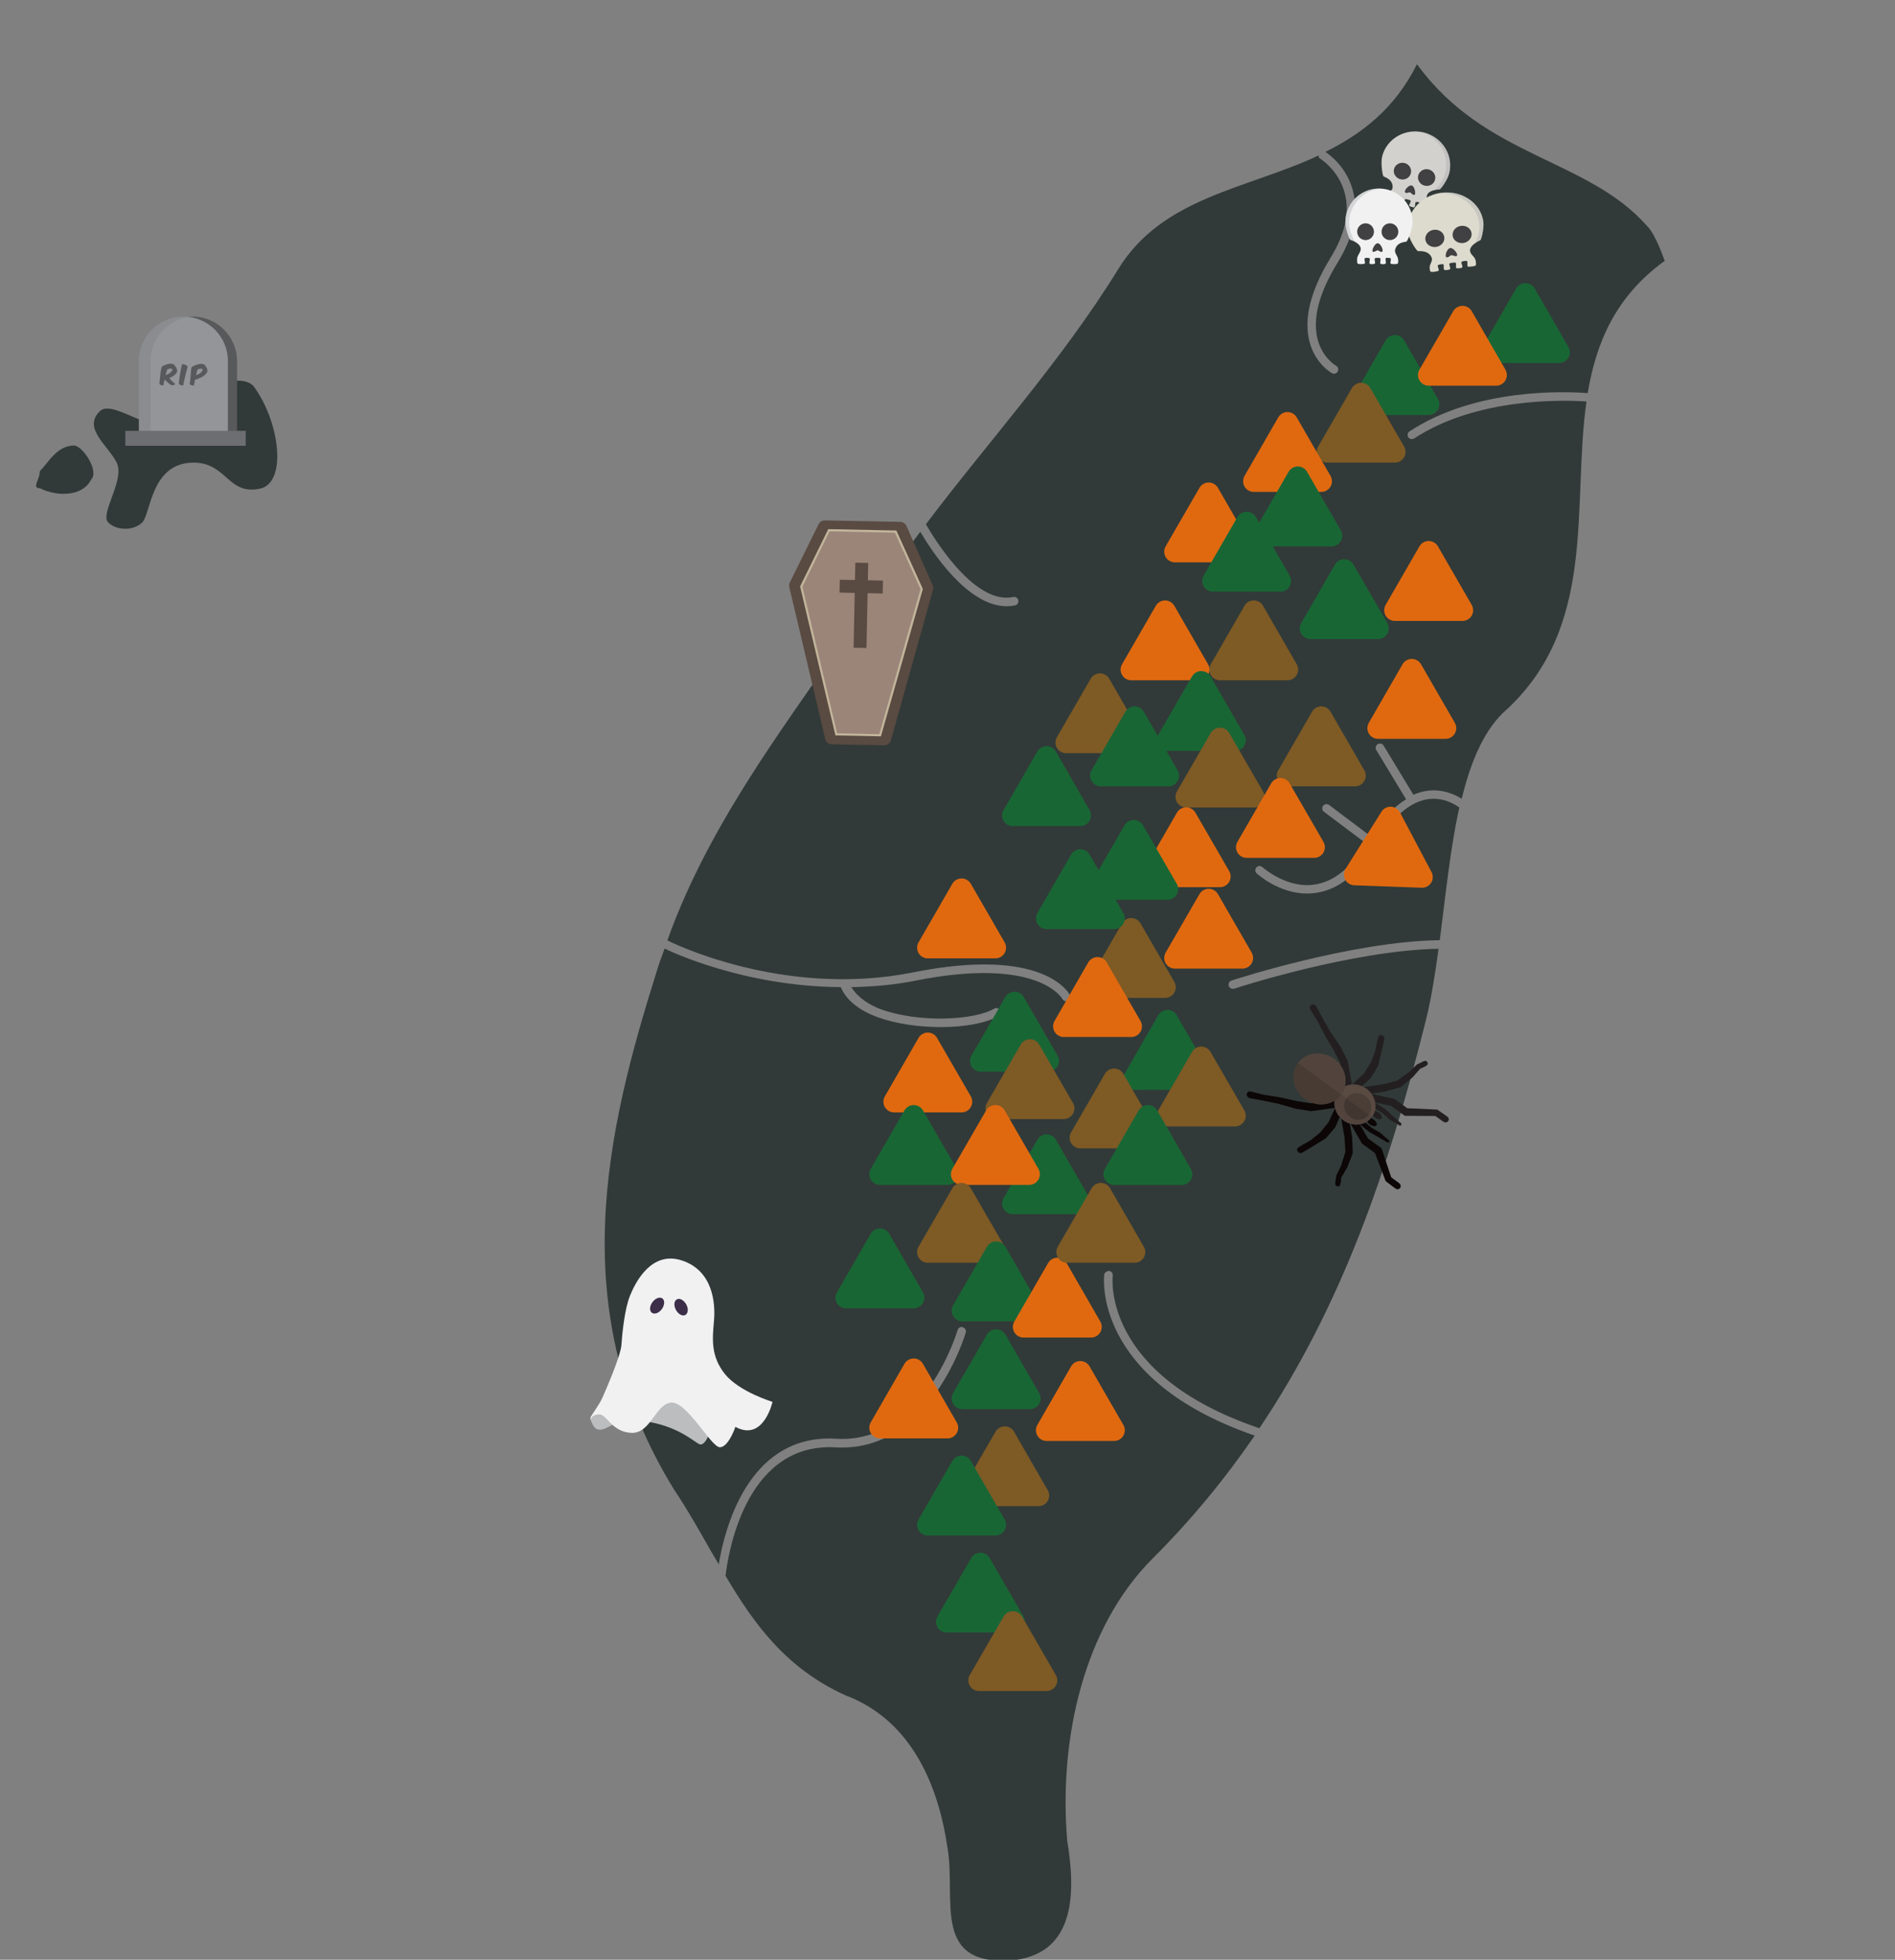 <?xml version="1.0" encoding="iso-8859-1"?>
<!-- Generator: Adobe Illustrator 23.0.3, SVG Export Plug-In . SVG Version: 6.00 Build 0)  -->
<svg version="1.1" id="Capa_1" xmlns="http://www.w3.org/2000/svg" xmlns:xlink="http://www.w3.org/1999/xlink" x="0px" y="0px"
	 viewBox="0 0 22.2 22.952" style="enable-background:new 0 0 22.2 22.952;" xml:space="preserve">
<rect x="0" y="0" width="22.2" height="22.952" fill="#808080" stroke="none"/>
<path style="fill:#313A38;" d="M19.3,2.652c-0.7-0.8-1.9-0.8-2.7-1.9c-0.263,0.527-0.65,0.816-1.073,1.027
	c0.054,0.036,0.255,0.182,0.326,0.468c0.062,0.25,0.001,0.529-0.183,0.829c-0.22,0.357-0.298,0.662-0.232,0.905
	c0.059,0.216,0.212,0.301,0.213,0.302c0.024,0.013,0.033,0.043,0.021,0.068c-0.009,0.017-0.026,0.026-0.044,0.026
	c-0.008,0-0.017-0.002-0.023-0.006c-0.008-0.004-0.193-0.107-0.263-0.364c-0.072-0.271,0.01-0.602,0.243-0.984
	c0.17-0.275,0.228-0.528,0.171-0.752c-0.069-0.282-0.299-0.419-0.301-0.421c-0.01-0.006-0.003-0.019-0.007-0.029
	C14.602,2.216,13.62,2.307,13.1,3.152c-0.662,1.075-1.52,2.016-2.253,2.988c0.105,0.181,0.524,0.86,0.945,0.86
	c0.026,0,0.053-0.003,0.079-0.008c0.026-0.007,0.053,0.012,0.059,0.039s-0.011,0.053-0.039,0.059
	c-0.033,0.007-0.066,0.01-0.099,0.01c-0.457,0-0.874-0.64-1.011-0.872c-0.13,0.174-0.264,0.347-0.383,0.524
	C9.468,8.15,8.369,9.465,7.818,11.014c0,0,0,0,0.001,0c0.013,0.007,1.34,0.68,2.875,0.375c1.536-0.309,1.828,0.242,1.841,0.266
	c0.012,0.025,0.002,0.055-0.022,0.067c-0.008,0.003-0.015,0.005-0.022,0.005c-0.019,0-0.036-0.01-0.045-0.027
	c-0.003-0.005-0.28-0.504-1.731-0.213c-0.256,0.051-0.502,0.069-0.741,0.074c0.076,0.126,0.219,0.213,0.345,0.259
	c0.448,0.162,1.093,0.13,1.328-0.007c0.022-0.014,0.054-0.006,0.068,0.019c0.014,0.024,0.005,0.054-0.019,0.068
	c-0.148,0.085-0.402,0.129-0.674,0.129c-0.255,0-0.525-0.038-0.738-0.115c-0.227-0.083-0.373-0.205-0.434-0.353
	c-1.137-0.007-2.005-0.422-2.064-0.452c-0.028,0.081-0.061,0.16-0.085,0.243c-0.6,1.9-1.1,4,0.2,6.1
	c0.16,0.239,0.298,0.486,0.436,0.728c0.027,0.047,0.056,0.093,0.083,0.14c0.07-0.419,0.338-1.473,1.297-1.473
	c0.026,0,0.053,0.001,0.08,0.003c0.023,0.001,0.046,0.002,0.068,0.002c0.977,0,1.349-1.261,1.353-1.273
	c0.007-0.027,0.036-0.046,0.062-0.034c0.027,0.008,0.042,0.035,0.034,0.062c-0.004,0.014-0.397,1.346-1.448,1.346
	c-0.024,0-0.049,0-0.075-0.002c-0.024-0.001-0.049-0.002-0.072-0.002c-1,0-1.192,1.269-1.219,1.507
	c0.334,0.564,0.707,1.082,1.402,1.398c0.8,0.3,1.1,1.1,1.2,1.8c0.1,0.6-0.2,1.4,0.8,1.3c0.7-0.1,0.7-0.8,0.6-1.4
	c-0.1-1.2,0.2-2.5,1-3.3c0.461-0.461,0.854-0.941,1.197-1.441c-1.912-0.658-1.765-1.874-1.763-1.886
	c0.005-0.027,0.032-0.04,0.057-0.043c0.027,0.004,0.047,0.029,0.043,0.057c-0.002,0.012-0.136,1.159,1.718,1.786
	c0.962-1.432,1.511-3.021,1.949-4.773c0.065-0.261,0.11-0.549,0.15-0.842c-1.014,0.017-2.38,0.462-2.394,0.467
	c-0.005,0.002-0.011,0.002-0.016,0.002c-0.021,0-0.041-0.013-0.048-0.034c-0.008-0.026,0.006-0.054,0.032-0.063
	c0.014-0.005,1.409-0.46,2.44-0.473c0.069-0.527,0.122-1.074,0.229-1.554c-0.07-0.049-0.173-0.102-0.301-0.102
	c-0.015,0-0.029,0.001-0.045,0.002c-0.221,0.022-0.434,0.203-0.631,0.537c-0.001,0.002-0.002,0.002-0.003,0.004c0,0,0,0.001,0,0.001
	c0,0.001-0.001,0-0.002,0.001c-0.196,0.33-0.431,0.518-0.696,0.557c-0.035,0.005-0.07,0.008-0.104,0.008
	c-0.332,0-0.58-0.226-0.592-0.236c-0.02-0.019-0.021-0.05-0.003-0.07c0.019-0.021,0.049-0.022,0.071-0.003
	c0.002,0.002,0.285,0.256,0.614,0.203c0.225-0.033,0.425-0.2,0.601-0.48l-0.495-0.372c-0.021-0.017-0.026-0.048-0.01-0.07
	c0.017-0.022,0.05-0.025,0.07-0.01l0.494,0.372c0.128-0.206,0.265-0.35,0.408-0.438l-0.349-0.577
	c-0.014-0.023-0.007-0.054,0.018-0.069c0.023-0.014,0.054-0.007,0.068,0.017l0.349,0.576c0.06-0.026,0.121-0.043,0.183-0.049
	c0.16-0.015,0.291,0.039,0.383,0.096c0.1-0.408,0.241-0.764,0.478-1.001c1.125-0.992,0.808-2.421,0.984-3.652
	c-0.265-0.018-1.283-0.05-2.019,0.433c-0.009,0.005-0.018,0.008-0.027,0.008c-0.017,0-0.032-0.008-0.042-0.022
	c-0.015-0.023-0.009-0.054,0.015-0.069c0.778-0.511,1.822-0.468,2.087-0.448c0.099-0.591,0.325-1.132,0.902-1.549
	C19.5,3.052,19.4,2.752,19.3,2.652z"/>
<g>
	<path style="fill:#313A38;" d="M2.467,4.718c0.1-0.3,0.4-0.3,0.5-0.2c0.3,0.4,0.4,1.1,0.1,1.2c-0.4,0.1-0.4-0.3-0.8-0.3
		c-0.5,0-0.5,0.6-0.6,0.7s-0.3,0.1-0.4,0s0.2-0.5,0.1-0.7s-0.4-0.4-0.2-0.6C1.367,4.618,2.067,5.418,2.467,4.718z"/>
	<path style="fill:#313A38;" d="M1.067,5.618c-0.1,0.2-0.4,0.2-0.6,0.1c-0.1,0,0-0.1,0-0.2c0.1-0.1,0.2-0.3,0.4-0.3
		C0.967,5.218,1.167,5.518,1.067,5.618z"/>
</g>
<polygon style="fill:#196635;stroke:#196635;stroke-width:0.25;stroke-linecap:round;stroke-linejoin:round;stroke-miterlimit:10;" points="
	10.309,14.512 9.913,15.198 10.704,15.198 "/>
<polygon style="fill:#E06910;stroke:#E06910;stroke-width:0.25;stroke-linecap:round;stroke-linejoin:round;stroke-miterlimit:10;" points="
	14.16,5.776 13.764,6.461 14.555,6.461 "/>
<polygon style="fill:#7E5A25;stroke:#7E5A25;stroke-width:0.25;stroke-linecap:round;stroke-linejoin:round;stroke-miterlimit:10;" points="
	14.688,7.157 14.292,7.842 15.083,7.842 "/>
<polygon style="fill:#7E5A25;stroke:#7E5A25;stroke-width:0.25;stroke-linecap:round;stroke-linejoin:round;stroke-miterlimit:10;" points="
	12.886,8.011 12.49,8.696 13.282,8.696 "/>
<polygon style="fill:#196635;stroke:#196635;stroke-width:0.25;stroke-linecap:round;stroke-linejoin:round;stroke-miterlimit:10;" points="
	14.605,6.118 14.209,6.804 15,6.804 "/>
<polygon style="fill:#E06910;stroke:#E06910;stroke-width:0.25;stroke-linecap:round;stroke-linejoin:round;stroke-miterlimit:10;" points="
	13.649,7.157 13.253,7.842 14.044,7.842 "/>
<polygon style="fill:#E06910;stroke:#E06910;stroke-width:0.25;stroke-linecap:round;stroke-linejoin:round;stroke-miterlimit:10;" points="
	16.539,7.842 16.144,8.528 16.935,8.528 "/>
<polygon style="fill:#E06910;stroke:#E06910;stroke-width:0.25;stroke-linecap:round;stroke-linejoin:round;stroke-miterlimit:10;" points="
	16.737,6.461 16.341,7.147 17.133,7.147 "/>
<polygon style="fill:#E06910;stroke:#E06910;stroke-width:0.25;stroke-linecap:round;stroke-linejoin:round;stroke-miterlimit:10;" points="
	14.16,10.534 13.764,11.219 14.555,11.219 "/>
<polygon style="fill:#E06910;stroke:#E06910;stroke-width:0.25;stroke-linecap:round;stroke-linejoin:round;stroke-miterlimit:10;" points="
	16.29,9.573 15.869,10.243 16.66,10.272 "/>
<polygon style="fill:#196635;stroke:#196635;stroke-width:0.25;stroke-linecap:round;stroke-linejoin:round;stroke-miterlimit:10;" points="
	13.292,8.398 12.896,9.084 13.687,9.084 "/>
<polygon style="fill:#196635;stroke:#196635;stroke-width:0.25;stroke-linecap:round;stroke-linejoin:round;stroke-miterlimit:10;" points="
	14.073,7.984 13.677,8.669 14.469,8.669 "/>
<polygon style="fill:#196635;stroke:#196635;stroke-width:0.25;stroke-linecap:round;stroke-linejoin:round;stroke-miterlimit:10;" points="
	15.748,6.674 15.352,7.36 16.144,7.36 "/>
<polygon style="fill:#196635;stroke:#196635;stroke-width:0.25;stroke-linecap:round;stroke-linejoin:round;stroke-miterlimit:10;" points="
	12.261,8.864 11.865,9.55 12.656,9.55 "/>
<polygon style="fill:#7E5A25;stroke:#7E5A25;stroke-width:0.25;stroke-linecap:round;stroke-linejoin:round;stroke-miterlimit:10;" points="
	14.292,8.647 13.896,9.332 14.688,9.332 "/>
<polygon style="fill:#E06910;stroke:#E06910;stroke-width:0.25;stroke-linecap:round;stroke-linejoin:round;stroke-miterlimit:10;" points="
	13.896,9.58 13.501,10.265 14.292,10.265 "/>
<polygon style="fill:#196635;stroke:#196635;stroke-width:0.25;stroke-linecap:round;stroke-linejoin:round;stroke-miterlimit:10;" points="
	13.282,9.728 12.886,10.413 13.677,10.413 "/>
<polygon style="fill:#196635;stroke:#196635;stroke-width:0.25;stroke-linecap:round;stroke-linejoin:round;stroke-miterlimit:10;" points="
	13.677,11.953 13.282,12.639 14.073,12.639 "/>
<polygon style="fill:#7E5A25;stroke:#7E5A25;stroke-width:0.25;stroke-linecap:round;stroke-linejoin:round;stroke-miterlimit:10;" points="
	11.771,16.83 11.375,17.515 12.166,17.515 "/>
<polygon style="fill:#7E5A25;stroke:#7E5A25;stroke-width:0.25;stroke-linecap:round;stroke-linejoin:round;stroke-miterlimit:10;" points="
	13.052,12.639 12.656,13.324 13.448,13.324 "/>
<polygon style="fill:#7E5A25;stroke:#7E5A25;stroke-width:0.25;stroke-linecap:round;stroke-linejoin:round;stroke-miterlimit:10;" points="
	13.253,10.877 12.857,11.562 13.649,11.562 "/>
<polygon style="fill:#196635;stroke:#196635;stroke-width:0.25;stroke-linecap:round;stroke-linejoin:round;stroke-miterlimit:10;" points="
	12.261,13.41 11.865,14.095 12.656,14.095 "/>
<polygon style="fill:#196635;stroke:#196635;stroke-width:0.25;stroke-linecap:round;stroke-linejoin:round;stroke-miterlimit:10;" points="
	11.67,15.693 11.274,16.378 12.066,16.378 "/>
<polygon style="fill:#196635;stroke:#196635;stroke-width:0.25;stroke-linecap:round;stroke-linejoin:round;stroke-miterlimit:10;" points="
	11.265,17.172 10.869,17.858 11.661,17.858 "/>
<polygon style="fill:#196635;stroke:#196635;stroke-width:0.25;stroke-linecap:round;stroke-linejoin:round;stroke-miterlimit:10;" points="
	11.486,18.31 11.09,18.995 11.882,18.995 "/>
<polygon style="fill:#E06910;stroke:#E06910;stroke-width:0.25;stroke-linecap:round;stroke-linejoin:round;stroke-miterlimit:10;" points="
	10.704,16.035 10.309,16.721 11.1,16.721 "/>
<polygon style="fill:#196635;stroke:#196635;stroke-width:0.25;stroke-linecap:round;stroke-linejoin:round;stroke-miterlimit:10;" points="
	16.341,4.049 15.946,4.735 16.737,4.735 "/>
<polygon style="fill:#196635;stroke:#196635;stroke-width:0.25;stroke-linecap:round;stroke-linejoin:round;stroke-miterlimit:10;" points="
	17.87,3.441 17.475,4.126 18.266,4.126 "/>
<polygon style="fill:#196635;stroke:#196635;stroke-width:0.25;stroke-linecap:round;stroke-linejoin:round;stroke-miterlimit:10;" points="
	12.656,10.071 12.261,10.756 13.052,10.756 "/>
<polygon style="fill:#E06910;stroke:#E06910;stroke-width:0.25;stroke-linecap:round;stroke-linejoin:round;stroke-miterlimit:10;" points="
	11.265,10.413 10.869,11.099 11.661,11.099 "/>
<polygon style="fill:#196635;stroke:#196635;stroke-width:0.25;stroke-linecap:round;stroke-linejoin:round;stroke-miterlimit:10;" points="
	11.885,11.74 11.489,12.426 12.281,12.426 "/>
<polygon style="fill:#E06910;stroke:#E06910;stroke-width:0.25;stroke-linecap:round;stroke-linejoin:round;stroke-miterlimit:10;" points="
	10.869,12.218 10.474,12.903 11.265,12.903 "/>
<polygon style="fill:#196635;stroke:#196635;stroke-width:0.25;stroke-linecap:round;stroke-linejoin:round;stroke-miterlimit:10;" points="
	10.704,13.067 10.309,13.752 11.1,13.752 "/>
<polygon style="fill:#7E5A25;stroke:#7E5A25;stroke-width:0.25;stroke-linecap:round;stroke-linejoin:round;stroke-miterlimit:10;" points="
	12.066,12.296 11.67,12.981 12.462,12.981 "/>
<polygon style="fill:#E06910;stroke:#E06910;stroke-width:0.25;stroke-linecap:round;stroke-linejoin:round;stroke-miterlimit:10;" points="
	11.661,13.067 11.265,13.752 12.057,13.752 "/>
<polygon style="fill:#E06910;stroke:#E06910;stroke-width:0.25;stroke-linecap:round;stroke-linejoin:round;stroke-miterlimit:10;" points="
	12.656,16.065 12.261,16.751 13.052,16.751 "/>
<polygon style="fill:#7E5A25;stroke:#7E5A25;stroke-width:0.25;stroke-linecap:round;stroke-linejoin:round;stroke-miterlimit:10;" points="
	11.265,13.979 10.869,14.664 11.661,14.664 "/>
<polygon style="fill:#196635;stroke:#196635;stroke-width:0.25;stroke-linecap:round;stroke-linejoin:round;stroke-miterlimit:10;" points="
	11.67,14.664 11.274,15.35 12.066,15.35 "/>
<polygon style="fill:#E06910;stroke:#E06910;stroke-width:0.25;stroke-linecap:round;stroke-linejoin:round;stroke-miterlimit:10;" points="
	12.857,11.334 12.462,12.02 13.253,12.02 "/>
<polygon style="fill:#E06910;stroke:#E06910;stroke-width:0.25;stroke-linecap:round;stroke-linejoin:round;stroke-miterlimit:10;" points="
	17.133,3.707 16.737,4.392 17.528,4.392 "/>
<polygon style="fill:#7E5A25;stroke:#7E5A25;stroke-width:0.25;stroke-linecap:round;stroke-linejoin:round;stroke-miterlimit:10;" points="
	15.479,8.398 15.083,9.084 15.875,9.084 "/>
<polygon style="fill:#7E5A25;stroke:#7E5A25;stroke-width:0.25;stroke-linecap:round;stroke-linejoin:round;stroke-miterlimit:10;" points="
	14.073,12.382 13.677,13.067 14.469,13.067 "/>
<polygon style="fill:#E06910;stroke:#E06910;stroke-width:0.25;stroke-linecap:round;stroke-linejoin:round;stroke-miterlimit:10;" points="
	15,9.237 14.605,9.922 15.396,9.922 "/>
<polygon style="fill:#7E5A25;stroke:#7E5A25;stroke-width:0.25;stroke-linecap:round;stroke-linejoin:round;stroke-miterlimit:10;" points="
	15.946,4.608 15.55,5.293 16.341,5.293 "/>
<polygon style="fill:#E06910;stroke:#E06910;stroke-width:0.25;stroke-linecap:round;stroke-linejoin:round;stroke-miterlimit:10;" points="
	12.387,14.855 11.991,15.54 12.782,15.54 "/>
<polygon style="fill:#196635;stroke:#196635;stroke-width:0.25;stroke-linecap:round;stroke-linejoin:round;stroke-miterlimit:10;" points="
	13.448,13.067 13.052,13.752 13.843,13.752 "/>
<polygon style="fill:#7E5A25;stroke:#7E5A25;stroke-width:0.25;stroke-linecap:round;stroke-linejoin:round;stroke-miterlimit:10;" points="
	12.896,13.979 12.5,14.664 13.292,14.664 "/>
<polygon style="fill:#7E5A25;stroke:#7E5A25;stroke-width:0.25;stroke-linecap:round;stroke-linejoin:round;stroke-miterlimit:10;" points="
	11.865,18.995 11.469,19.68 12.261,19.68 "/>
<g>
	<path style="fill:#D3D1CD;" d="M16.314,2.202c0.01-0.104-0.097-0.128-0.107-0.137c-0.01-0.01-0.035-0.156-0.014-0.237
		c0.055-0.209,0.276-0.332,0.492-0.275c0.216,0.057,0.347,0.273,0.291,0.482c-0.019,0.073-0.098,0.182-0.111,0.183
		c-0.013,0.001-0.13,0.006-0.148,0.071c-0.009,0.033,0.01,0.065,0.014,0.093c0.004,0.029-0.012,0.074-0.021,0.081
		c-0.009,0.007-0.075-0.012-0.082-0.022c-0.007-0.01,0.023-0.049,0.016-0.06c-0.007-0.011-0.047-0.019-0.057-0.015
		c-0.01,0.004-0.006,0.051-0.016,0.06c-0.01,0.009-0.055-0.008-0.062-0.016c-0.007-0.009,0.025-0.05,0.016-0.06
		c-0.009-0.01-0.055-0.021-0.064-0.017c-0.008,0.004-0.007,0.052-0.016,0.06c-0.009,0.008-0.055-0.005-0.062-0.016
		c-0.006-0.012,0.019-0.049,0.016-0.06c-0.004-0.011-0.047-0.018-0.058-0.015c-0.011,0.003-0.006,0.053-0.016,0.06
		c-0.01,0.007-0.075-0.011-0.082-0.022c-0.007-0.011,0.004-0.045,0.018-0.067C16.276,2.251,16.306,2.232,16.314,2.202z"/>
	<g style="opacity:0.4;">
		<path style="fill:#A7A9AC;" d="M16.657,1.547c0.009,0.002,0.019,0.004,0.028,0.006c0.216,0.057,0.347,0.273,0.291,0.482
			c-0.019,0.073-0.096,0.181-0.111,0.183c-0.02,0.003-0.039,0-0.058,0.008c0.048-0.048,0.103-0.121,0.121-0.19
			C16.985,1.83,16.864,1.617,16.657,1.547z"/>
	</g>
	<path style="fill:#414042;" d="M16.615,2.054c-0.014,0.052,0.019,0.106,0.073,0.12c0.054,0.014,0.109-0.016,0.123-0.069
		c0.014-0.052-0.019-0.106-0.073-0.12C16.684,1.971,16.629,2.002,16.615,2.054z"/>
	<path style="fill:#414042;" d="M16.332,1.979c-0.014,0.052,0.019,0.106,0.073,0.12c0.054,0.014,0.109-0.016,0.123-0.069
		c0.014-0.052-0.019-0.106-0.073-0.12C16.401,1.896,16.346,1.927,16.332,1.979z"/>
	<path style="opacity:0.3;fill:#414042;" d="M16.783,2.121c0.014-0.052-0.019-0.106-0.073-0.12
		c-0.021-0.006-0.043-0.004-0.062,0.003c0.024-0.019,0.057-0.027,0.089-0.018c0.054,0.014,0.086,0.068,0.073,0.12
		c-0.008,0.031-0.032,0.055-0.061,0.066C16.766,2.159,16.778,2.142,16.783,2.121z"/>
	<path style="opacity:0.3;fill:#414042;" d="M16.455,1.911c0.035,0.009,0.061,0.036,0.071,0.067c-0.013-0.02-0.034-0.036-0.06-0.043
		c-0.054-0.014-0.109,0.016-0.123,0.069c-0.005,0.018-0.004,0.036,0.001,0.053c-0.014-0.022-0.02-0.05-0.013-0.077
		C16.346,1.927,16.401,1.896,16.455,1.911z"/>
	<path style="fill:#414042;" d="M16.539,2.173c0.035,0.009,0.052,0.106,0.03,0.11c-0.022,0.004-0.038-0.028-0.052-0.03
		c-0.015-0.003-0.026,0.012-0.049,0.005C16.433,2.248,16.498,2.162,16.539,2.173z"/>
</g>
<g>
	<g>
		<g>
			<path style="fill:#58595B;" d="M2.256,3.708c-0.288,0-0.522,0.234-0.522,0.522v0.862h1.043V4.831V4.23
				C2.777,3.942,2.544,3.708,2.256,3.708z"/>
			<path style="fill:#939598;" d="M2.149,3.708c-0.288,0-0.522,0.234-0.522,0.522v0.862h1.043V4.831V4.23
				C2.671,3.942,2.437,3.708,2.149,3.708z"/>
			<path style="opacity:0.22;fill:#6D6E71;" d="M2.217,3.713C2.194,3.71,2.172,3.708,2.149,3.708c-0.288,0-0.522,0.234-0.522,0.522
				v0.862h0.136V4.23C1.763,3.965,1.961,3.746,2.217,3.713z"/>
		</g>
		<rect x="1.468" y="5.046" style="fill:#6D6E71;" width="1.411" height="0.175"/>
	</g>
	<g>
		<path style="fill:#58595B;" d="M1.921,4.476C1.919,4.487,1.917,4.497,1.915,4.508C1.914,4.511,1.913,4.513,1.911,4.514
			c-0.002,0.001-0.005,0.001-0.009,0C1.897,4.512,1.892,4.511,1.888,4.51C1.884,4.51,1.88,4.508,1.877,4.506
			C1.873,4.504,1.871,4.502,1.869,4.499C1.868,4.496,1.868,4.492,1.868,4.487c0-0.004,0.001-0.01,0.002-0.017
			C1.87,4.462,1.871,4.453,1.872,4.444c0.001-0.01,0.002-0.02,0.003-0.031C1.876,4.401,1.878,4.39,1.879,4.379
			c0.001-0.011,0.003-0.022,0.005-0.032c0.002-0.01,0.004-0.02,0.005-0.028c0.002-0.008,0.004-0.015,0.006-0.021
			C1.898,4.293,1.9,4.29,1.903,4.288C1.915,4.283,1.927,4.278,1.94,4.272c0.013-0.005,0.026-0.009,0.038-0.011
			c0.013-0.002,0.024-0.002,0.036-0.001c0.011,0.002,0.021,0.007,0.029,0.015C2.05,4.283,2.056,4.291,2.061,4.299
			c0.005,0.008,0.01,0.018,0.013,0.03c0.003,0.013,0.002,0.023-0.003,0.032C2.064,4.374,2.053,4.387,2.038,4.398
			C2.022,4.409,2.004,4.419,1.983,4.429c0.004,0.005,0.009,0.01,0.014,0.016C2.002,4.45,2.008,4.455,2.013,4.461
			C2.019,4.466,2.024,4.472,2.03,4.477C2.035,4.482,2.04,4.487,2.045,4.49C2.049,4.494,2.051,4.496,2.05,4.498
			c0,0.002-0.002,0.004-0.005,0.006C2.042,4.507,2.039,4.508,2.037,4.509c-0.002,0-0.005,0.001-0.009,0.002
			C2.024,4.512,2.019,4.512,2.014,4.511c-0.005,0-0.011-0.003-0.018-0.007C1.992,4.502,1.987,4.498,1.981,4.493
			C1.976,4.489,1.97,4.484,1.964,4.478C1.957,4.472,1.951,4.467,1.945,4.461C1.939,4.455,1.934,4.449,1.929,4.443
			C1.926,4.454,1.924,4.465,1.921,4.476z M1.95,4.357C1.948,4.369,1.944,4.38,1.941,4.393c0.013-0.004,0.025-0.01,0.035-0.016
			c0.01-0.006,0.019-0.013,0.026-0.019c0.007-0.007,0.012-0.013,0.015-0.019C2.019,4.333,2.02,4.328,2.019,4.325
			C2.017,4.319,2.01,4.317,1.999,4.317c-0.006,0-0.012,0.001-0.018,0.002C1.974,4.32,1.967,4.323,1.959,4.326
			C1.956,4.336,1.953,4.346,1.95,4.357z"/>
		<path style="fill:#58595B;" d="M2.197,4.292c0.001,0.003,0.001,0.007,0,0.012C2.194,4.312,2.191,4.322,2.188,4.333
			C2.185,4.344,2.182,4.356,2.179,4.368C2.176,4.38,2.172,4.393,2.169,4.406C2.166,4.419,2.163,4.431,2.161,4.444
			C2.158,4.456,2.155,4.468,2.153,4.478C2.15,4.489,2.148,4.499,2.147,4.508C2.146,4.511,2.144,4.513,2.143,4.514
			c-0.002,0.001-0.005,0.001-0.01,0C2.128,4.513,2.123,4.511,2.119,4.51C2.114,4.509,2.11,4.507,2.106,4.505
			C2.101,4.503,2.099,4.5,2.097,4.497C2.096,4.495,2.095,4.491,2.096,4.486c0-0.007,0.001-0.015,0.002-0.026
			C2.1,4.449,2.101,4.438,2.103,4.425c0.002-0.013,0.004-0.026,0.006-0.04c0.002-0.014,0.005-0.028,0.007-0.041
			c0.002-0.013,0.005-0.026,0.007-0.038C2.126,4.294,2.128,4.284,2.13,4.275c0.002-0.006,0.004-0.009,0.007-0.01
			C2.14,4.264,2.145,4.264,2.151,4.266C2.156,4.267,2.163,4.269,2.17,4.272c0.007,0.003,0.013,0.006,0.018,0.01
			C2.193,4.286,2.196,4.289,2.197,4.292z"/>
		<path style="fill:#58595B;" d="M2.278,4.48C2.276,4.49,2.274,4.5,2.273,4.509C2.272,4.512,2.271,4.514,2.269,4.515
			c-0.002,0.001-0.005,0.001-0.01,0c-0.005-0.001-0.01-0.003-0.014-0.004C2.24,4.51,2.235,4.509,2.232,4.507
			C2.228,4.505,2.226,4.502,2.224,4.499C2.222,4.496,2.222,4.492,2.223,4.487c0.002-0.005,0.003-0.012,0.005-0.023
			C2.229,4.453,2.23,4.44,2.231,4.427c0.001-0.014,0.002-0.028,0.003-0.043c0.001-0.015,0.002-0.029,0.003-0.041
			C2.239,4.33,2.241,4.319,2.242,4.311c0.001-0.008,0.003-0.013,0.005-0.014c0.007-0.004,0.015-0.008,0.024-0.012
			C2.28,4.281,2.289,4.277,2.298,4.273C2.308,4.27,2.317,4.267,2.327,4.265c0.009-0.002,0.019-0.003,0.027-0.004
			c0.009,0,0.017,0.001,0.025,0.003c0.008,0.002,0.014,0.006,0.02,0.011C2.404,4.283,2.41,4.291,2.416,4.299
			c0.005,0.008,0.01,0.018,0.013,0.03C2.43,4.336,2.43,4.341,2.43,4.346c-0.001,0.005-0.002,0.01-0.004,0.015
			C2.423,4.366,2.42,4.37,2.417,4.374C2.414,4.378,2.41,4.382,2.406,4.386C2.399,4.393,2.392,4.399,2.383,4.405
			c-0.009,0.006-0.019,0.012-0.03,0.017c-0.011,0.005-0.022,0.01-0.034,0.014C2.308,4.441,2.296,4.445,2.285,4.448
			C2.282,4.459,2.28,4.469,2.278,4.48z M2.332,4.379c0.01-0.006,0.018-0.013,0.025-0.019C2.364,4.353,2.368,4.346,2.371,4.34
			c0.003-0.006,0.003-0.011,0.002-0.015C2.372,4.323,2.37,4.321,2.367,4.32C2.363,4.318,2.359,4.318,2.353,4.318
			c-0.005,0-0.012,0.001-0.018,0.003C2.328,4.322,2.321,4.324,2.314,4.327C2.311,4.338,2.308,4.348,2.305,4.36
			C2.303,4.371,2.3,4.382,2.297,4.394C2.31,4.39,2.322,4.385,2.332,4.379z"/>
	</g>
</g>
<g>
	<path style="fill:#DDDBCE;" d="M16.775,3.026c-0.033-0.102-0.152-0.081-0.166-0.086c-0.014-0.005-0.101-0.132-0.114-0.218
		c-0.032-0.22,0.14-0.428,0.383-0.463c0.244-0.035,0.467,0.115,0.499,0.335c0.011,0.077-0.023,0.212-0.035,0.219
		c-0.013,0.006-0.13,0.06-0.12,0.128c0.005,0.035,0.038,0.057,0.054,0.082c0.016,0.026,0.019,0.074,0.012,0.085
		c-0.007,0.011-0.081,0.02-0.093,0.013c-0.012-0.006,0.003-0.056-0.009-0.063c-0.012-0.007-0.055,0.001-0.064,0.009
		c-0.009,0.008,0.016,0.051,0.009,0.063c-0.007,0.013-0.059,0.015-0.07,0.01c-0.011-0.005,0.004-0.057-0.009-0.063
		c-0.013-0.006-0.065,0.003-0.072,0.01c-0.007,0.008,0.014,0.052,0.009,0.063c-0.005,0.011-0.058,0.018-0.07,0.01
		c-0.011-0.008-0.001-0.055-0.009-0.063c-0.008-0.009-0.055,0.002-0.065,0.009c-0.01,0.007,0.017,0.053,0.009,0.063
		c-0.008,0.011-0.081,0.021-0.093,0.013c-0.012-0.007-0.015-0.044-0.01-0.071C16.757,3.088,16.78,3.058,16.775,3.026z"/>
	<g style="opacity:0.4;">
		<path style="fill:#A7A9AC;" d="M16.847,2.265c0.01-0.002,0.021-0.004,0.031-0.006c0.244-0.035,0.467,0.115,0.499,0.335
			c0.011,0.077-0.021,0.211-0.035,0.219c-0.019,0.011-0.039,0.016-0.055,0.031c0.028-0.065,0.054-0.157,0.043-0.23
			C17.298,2.396,17.086,2.245,16.847,2.265z"/>
	</g>
	<path style="fill:#414042;" d="M17.018,2.762c0.008,0.055,0.064,0.092,0.125,0.084c0.061-0.009,0.104-0.061,0.096-0.116
		c-0.008-0.055-0.064-0.092-0.124-0.084C17.053,2.655,17.01,2.707,17.018,2.762z"/>
	<path style="fill:#414042;" d="M16.699,2.808c0.008,0.055,0.064,0.092,0.125,0.084c0.061-0.009,0.104-0.061,0.096-0.116
		c-0.008-0.055-0.064-0.092-0.125-0.084C16.734,2.701,16.691,2.753,16.699,2.808z"/>
	<path style="opacity:0.3;fill:#414042;" d="M17.217,2.755c-0.008-0.055-0.064-0.092-0.124-0.084
		c-0.024,0.004-0.045,0.014-0.062,0.028c0.016-0.028,0.046-0.049,0.083-0.054c0.061-0.009,0.116,0.029,0.124,0.084
		c0.005,0.033-0.009,0.065-0.034,0.087C17.216,2.798,17.221,2.777,17.217,2.755z"/>
	<path style="opacity:0.3;fill:#414042;" d="M16.795,2.692c0.04-0.006,0.077,0.008,0.101,0.034c-0.022-0.014-0.05-0.02-0.079-0.016
		c-0.061,0.009-0.104,0.061-0.096,0.116c0.003,0.019,0.011,0.036,0.024,0.05c-0.024-0.015-0.041-0.039-0.045-0.068
		C16.691,2.753,16.734,2.701,16.795,2.692z"/>
	<path style="fill:#414042;" d="M16.99,2.905c0.039-0.006,0.098,0.079,0.077,0.091c-0.021,0.013-0.05-0.011-0.066-0.007
		c-0.016,0.004-0.021,0.021-0.048,0.025C16.916,3.02,16.945,2.912,16.99,2.905z"/>
</g>
<g>
	<path style="fill:#F1F1F2;" d="M16.342,2.935c0.016-0.104,0.123-0.099,0.135-0.106c0.012-0.007,0.072-0.142,0.072-0.227
		c0-0.218-0.176-0.394-0.394-0.394c-0.218,0-0.394,0.176-0.394,0.394c0,0.076,0.047,0.202,0.059,0.207
		c0.012,0.004,0.121,0.039,0.121,0.107c0,0.034-0.026,0.06-0.036,0.087c-0.011,0.027-0.007,0.075,0,0.084
		c0.007,0.009,0.073,0.008,0.083,0c0.009-0.008-0.009-0.054,0-0.062c0.009-0.009,0.049-0.006,0.057,0
		c0.009,0.006-0.008,0.051,0,0.062c0.008,0.011,0.054,0.007,0.062,0c0.009-0.007-0.011-0.055,0-0.062
		c0.011-0.008,0.057-0.006,0.064,0c0.007,0.006-0.006,0.052,0,0.062c0.006,0.01,0.053,0.01,0.062,0c0.009-0.01-0.006-0.053,0-0.062
		c0.006-0.01,0.048-0.005,0.058,0c0.01,0.005-0.008,0.053,0,0.062c0.008,0.009,0.074,0.009,0.083,0c0.009-0.009,0.008-0.045,0-0.07
		C16.366,2.993,16.342,2.967,16.342,2.935z"/>
	<g style="opacity:0.4;">
		<path style="fill:#A7A9AC;" d="M16.183,2.209c-0.009-0.001-0.019-0.001-0.028-0.001c-0.218,0-0.394,0.176-0.394,0.394
			c0,0.076,0.045,0.201,0.059,0.207c0.018,0.008,0.037,0.01,0.052,0.022c-0.033-0.059-0.067-0.144-0.067-0.217
			C15.805,2.4,15.971,2.224,16.183,2.209z"/>
	</g>
	<path style="fill:#414042;" d="M16.096,2.714c0,0.054-0.044,0.098-0.098,0.098c-0.054,0-0.098-0.044-0.098-0.098
		c0-0.054,0.044-0.098,0.098-0.098C16.052,2.616,16.096,2.66,16.096,2.714z"/>
	<path style="fill:#414042;" d="M16.381,2.714c0,0.054-0.044,0.098-0.098,0.098c-0.054,0-0.098-0.044-0.098-0.098
		c0-0.054,0.044-0.098,0.098-0.098C16.337,2.616,16.381,2.66,16.381,2.714z"/>
	<path style="opacity:0.3;fill:#414042;" d="M15.921,2.736c0-0.054,0.044-0.098,0.098-0.098c0.022,0,0.042,0.007,0.058,0.019
		c-0.018-0.025-0.047-0.041-0.08-0.041c-0.054,0-0.098,0.044-0.098,0.098c0,0.033,0.016,0.062,0.041,0.08
		C15.928,2.777,15.921,2.757,15.921,2.736z"/>
	<path style="opacity:0.3;fill:#414042;" d="M16.283,2.616c-0.036,0-0.067,0.019-0.084,0.047c0.018-0.016,0.041-0.027,0.067-0.027
		c0.054,0,0.098,0.044,0.098,0.098c0,0.019-0.005,0.036-0.015,0.051c0.019-0.018,0.031-0.043,0.031-0.072
		C16.381,2.66,16.337,2.616,16.283,2.616z"/>
	<path style="fill:#414042;" d="M16.139,2.849c-0.035,0-0.076,0.09-0.056,0.099c0.02,0.009,0.042-0.017,0.057-0.016
		c0.015,0.001,0.021,0.018,0.045,0.018C16.219,2.95,16.179,2.849,16.139,2.849z"/>
</g>
<g>
	<g>
		<path style="fill:#BBBDBF;" d="M8.294,16.826c0,0-0.042,0.101-0.093,0.09c-0.051-0.011-0.221-0.193-0.586-0.261
			c-0.365-0.068-0.449,0.055-0.552,0.084c-0.103,0.029-0.123-0.067-0.141-0.105l0.001-0.027l0.019-0.035l0.05-0.034l0.243-0.036
			c0,0,0.357-0.192,0.392-0.199c0.036-0.008,0.439-0.011,0.439-0.011l0.171,0.222L8.294,16.826z"/>
		<path style="fill:#F1F1F2;" d="M9.05,16.418c0,0-0.104,0.472-0.435,0.293c0,0-0.077,0.232-0.179,0.239
			c-0.102,0.007-0.387-0.54-0.574-0.523c-0.187,0.018-0.237,0.367-0.47,0.354c-0.234-0.014-0.281-0.225-0.38-0.216
			c-0.099,0.009-0.09,0.069-0.09,0.069S6.91,16.62,6.921,16.594c0.011-0.026,0.101-0.144,0.137-0.226
			c0.036-0.082,0.213-0.485,0.222-0.617c0.009-0.133,0.037-0.418,0.1-0.575c0.063-0.157,0.251-0.533,0.611-0.413
			c0.36,0.119,0.393,0.498,0.373,0.71c-0.019,0.212-0.038,0.411,0.129,0.62C8.661,16.301,9.05,16.418,9.05,16.418z"/>
	</g>
	<g>
		<path style="fill:#3C2E49;" d="M7.919,15.342c0.028,0.05,0.077,0.077,0.11,0.058c0.033-0.018,0.038-0.074,0.01-0.124
			c-0.028-0.05-0.077-0.077-0.11-0.058C7.896,15.236,7.891,15.291,7.919,15.342z"/>
		<path style="fill:#3C2E49;" d="M7.754,15.331c-0.034,0.047-0.086,0.066-0.117,0.044c-0.031-0.022-0.028-0.078,0.006-0.124
			c0.034-0.047,0.086-0.066,0.117-0.044C7.79,15.229,7.787,15.285,7.754,15.331z"/>
	</g>
</g>
<g>
	<g>
		<g id="coffin_3_">
			<g id="Base_3_">
				<path style="fill:#594A42;" d="M10.928,6.857l-0.309-0.698c-0.012-0.028-0.041-0.046-0.073-0.047L9.665,6.095
					C9.633,6.095,9.603,6.112,9.59,6.139L9.252,6.824C9.245,6.84,9.243,6.857,9.246,6.873l0.422,1.783
					c0.008,0.035,0.04,0.06,0.077,0.061l0.612,0.012c0.037,0.001,0.07-0.023,0.08-0.058l0.494-1.765
					C10.936,6.89,10.935,6.873,10.928,6.857z"/>
			</g>
			<g id="Lid_3_">
				<g>
					<polygon style="fill:#9B8579;" points="10.492,6.226 9.71,6.21 9.386,6.87 9.797,8.601 10.311,8.611 10.798,6.898 					"/>
					<path style="fill:#C2B59B;" d="M10.32,8.624L9.787,8.613l-0.002-0.01L9.373,6.868l0.33-0.671l0.798,0.016l0.31,0.684
						L10.81,6.902L10.32,8.624z M9.807,8.588l0.494,0.01l0.483-1.699l-0.3-0.66L9.718,6.223L9.4,6.871L9.807,8.588z"/>
				</g>
			</g>
		</g>
		<polygon id="cross_3_" style="fill:#594A42;" points="10.151,7.589 10.164,6.947 10.341,6.951 10.344,6.8 10.167,6.796 
			10.171,6.593 10.02,6.59 10.016,6.793 9.838,6.79 9.835,6.94 10.013,6.944 10,7.586 		"/>
	</g>
</g>
<g>
	<path style="fill:#0C0607;" d="M15.936,13.172l0.106,0.087l0.095,0.053l0.077,0.045l0.02,0.012
		c0.013,0.009,0.028,0.019,0.038,0.007c0.009-0.013,0.005-0.019-0.008-0.028l-0.028-0.022l-0.067-0.061l-0.094-0.052l-0.079-0.065
		c-0.019,0.01-0.039,0.016-0.06,0.021L15.936,13.172z"/>
	<path style="fill:#0C0607;" d="M15.955,13.393l0.153,0.111l0.125,0.329l0.111,0.084c0.02,0.015,0.043,0.017,0.058-0.004
		c0.014-0.02,0.006-0.044-0.014-0.058l-0.09-0.067l-0.113-0.34l-0.16-0.116l-0.094-0.163c-0.035,0.006-0.071,0.004-0.107-0.006
		L15.955,13.393z"/>
	<path style="fill:#0C0607;" d="M15.673,13.895c0.022,0.002,0.03-0.019,0.034-0.044l0.006-0.06l0.071-0.12l0.064-0.165l-0.008-0.195
		l-0.027-0.152c-0.026-0.008-0.052-0.021-0.075-0.038c-0.009-0.006-0.017-0.013-0.025-0.021c0,0.003,0,0.006,0.001,0.009
		l0.037,0.212l0.011,0.168l-0.051,0.162l-0.056,0.116l-0.012,0.084C15.64,13.877,15.649,13.892,15.673,13.895z"/>
	<path style="fill:#0C0607;" d="M15.634,12.993l-0.072,0.153l-0.096,0.117l-0.11,0.09l-0.097,0.055
		c-0.005,0.003-0.034,0.02-0.043,0.027c-0.021,0.013-0.026,0.03-0.016,0.046c0.013,0.021,0.028,0.037,0.076,0.007l0.118-0.071
		l0.138-0.085l0.111-0.13l0.052-0.12c-0.026-0.029-0.043-0.063-0.053-0.099C15.638,12.985,15.635,12.989,15.634,12.993z"/>
	<path style="fill:#0C0607;" d="M15.634,12.891c-0.073,0.046-0.166,0.056-0.253,0.028l-0.019,0.003l-0.166-0.026l-0.199-0.044
		l-0.191-0.031l-0.15-0.037c-0.018-0.004-0.033-0.001-0.043,0.013c-0.003,0.005-0.006,0.01-0.007,0.016
		c-0.006,0.024,0.016,0.044,0.04,0.05l0.143,0.025l0.191,0.04l0.198,0.057l0.183,0.029l0.277-0.039
		C15.632,12.946,15.631,12.918,15.634,12.891z"/>
	<path style="fill:#231F20;" d="M16.111,12.983l0.088,0.056l0.079,0.073l0.078,0.045l0.03,0.019c0.013,0.009,0.02,0.012,0.03-0.001
		c0.009-0.013-0.005-0.025-0.018-0.034l-0.018-0.015l-0.066-0.059l-0.08-0.074l-0.116-0.073l-0.008,0.003
		C16.113,12.943,16.113,12.963,16.111,12.983L16.111,12.983z"/>
	<path style="fill:#231F20;" d="M16.297,12.952l0.16,0.116l0.358,0.002l0.091,0.065c0.02,0.014,0.045,0.015,0.06-0.005
		s0.005-0.042-0.015-0.056l-0.114-0.079l-0.351-0.016l-0.153-0.111l-0.267-0.056c0.022,0.031,0.036,0.065,0.042,0.1L16.297,12.952z"
		/>
	<path style="fill:#231F20;" d="M16.064,12.808l0.158-0.023l0.187-0.053l0.137-0.112l0.092-0.104l0.055-0.025
		c0.022-0.011,0.04-0.026,0.031-0.046c-0.01-0.023-0.027-0.026-0.049-0.015l-0.076,0.037l-0.093,0.09l-0.138,0.099l-0.163,0.042
		l-0.213,0.031c-0.005,0.001-0.01,0.002-0.014,0.005c0.01,0.005,0.02,0.012,0.03,0.019C16.029,12.768,16.048,12.787,16.064,12.808z"
		/>
	<path style="fill:#231F20;" d="M16.055,12.631l0.089-0.146l0.038-0.158l0.031-0.134c0.013-0.055-0.006-0.064-0.03-0.07
		c-0.018-0.004-0.033,0.006-0.039,0.03c-0.004,0.011-0.011,0.044-0.012,0.05l-0.022,0.11l-0.051,0.132l-0.081,0.127l-0.123,0.116
		c-0.005,0.004-0.008,0.009-0.011,0.014c0.036-0.002,0.073,0.004,0.109,0.019L16.055,12.631z"/>
	<path style="fill:#231F20;" d="M15.755,12.724c0.026-0.012,0.054-0.02,0.083-0.022l-0.05-0.279l-0.084-0.165l-0.116-0.17
		l-0.097-0.169l-0.068-0.128c-0.013-0.021-0.039-0.036-0.06-0.023c-0.005,0.003-0.009,0.007-0.013,0.012
		c-0.01,0.014-0.009,0.029,0.001,0.045l0.082,0.131l0.089,0.172l0.104,0.175l0.076,0.149l0.005,0.029
		C15.757,12.554,15.775,12.643,15.755,12.724z"/>
	<path style="fill:#0C0607;" d="M16.048,13.169c0.031,0.022,0.066,0.028,0.077,0.011c0.012-0.016-0.004-0.047-0.035-0.07
		c-0.01-0.007-0.02-0.012-0.029-0.016c-0.013,0.016-0.028,0.029-0.045,0.04C16.023,13.146,16.034,13.158,16.048,13.169z"/>
	<path style="fill:#231F20;" d="M16.107,13.088c0.031,0.022,0.066,0.027,0.077,0.011c0.012-0.016-0.004-0.048-0.035-0.07
		c-0.015-0.011-0.03-0.017-0.044-0.02c-0.005,0.019-0.013,0.038-0.023,0.055C16.089,13.072,16.097,13.08,16.107,13.088z"/>
	<path style="fill:#423630;" d="M15.814,13.081c0.005,0.004,0.01,0.007,0.015,0.01c0.021,0.012,0.044,0.019,0.067,0.022
		c0.013,0.001,0.027,0.001,0.04-0.001c0.019-0.003,0.037-0.009,0.053-0.018c0.017-0.01,0.032-0.023,0.044-0.04c0,0,0,0,0,0
		l-0.263-0.191c0,0,0,0,0,0C15.723,12.931,15.742,13.028,15.814,13.081z"/>
	<path style="fill:#4B3E37;" d="M16.059,12.995c0.003-0.018,0.003-0.037-0.001-0.055c-0.003-0.014-0.007-0.028-0.014-0.041
		c-0.009-0.018-0.022-0.035-0.038-0.05c-0.005-0.005-0.01-0.009-0.016-0.013c-0.073-0.053-0.171-0.041-0.22,0.027l0.263,0.191
		C16.048,13.036,16.056,13.016,16.059,12.995z"/>
	<path style="fill:#52443D;" d="M15.753,12.732c0.001-0.003,0.001-0.005,0.002-0.008c0.02-0.081,0.003-0.17-0.048-0.243
		c-0.021-0.03-0.047-0.058-0.079-0.081c-0.14-0.101-0.33-0.078-0.424,0.052l0.507,0.367C15.73,12.792,15.744,12.763,15.753,12.732z"
		/>
	<path style="fill:#483B34;" d="M15.381,12.919c0.087,0.028,0.18,0.018,0.253-0.028c0.004-0.003,0.008-0.005,0.013-0.008
		c0.024-0.017,0.046-0.038,0.064-0.063c0,0,0,0,0,0l-0.507-0.367c0,0,0,0,0,0c-0.094,0.13-0.057,0.318,0.083,0.419
		C15.316,12.893,15.348,12.909,15.381,12.919z"/>
	<path style="fill:#594A42;" d="M15.711,12.819l0.061,0.044c0.049-0.067,0.147-0.079,0.22-0.027
		c0.006,0.004,0.011,0.008,0.016,0.013c0.016,0.015,0.029,0.032,0.038,0.05c0.006,0.013,0.011,0.027,0.014,0.041
		c0.004,0.018,0.004,0.037,0.001,0.055c-0.004,0.021-0.012,0.041-0.025,0.059l0.037,0.027c0.004-0.005,0.007-0.011,0.011-0.016
		c0.01-0.017,0.018-0.036,0.023-0.055c0.002-0.008,0.004-0.017,0.005-0.026c0.003-0.02,0.003-0.04,0-0.061
		c0-0.003-0.001-0.006-0.001-0.01c-0.006-0.035-0.02-0.07-0.042-0.1c-0.001-0.002-0.002-0.003-0.003-0.005
		c-0.016-0.021-0.035-0.04-0.057-0.057c-0.01-0.007-0.02-0.013-0.03-0.019c-0.008-0.004-0.016-0.008-0.024-0.012
		c-0.035-0.015-0.073-0.021-0.109-0.019c-0.002,0-0.004,0-0.006,0c-0.029,0.002-0.057,0.009-0.083,0.022
		c-0.001,0.003-0.001,0.005-0.002,0.008C15.744,12.763,15.73,12.792,15.711,12.819z"/>
	<path style="fill:#52443D;" d="M16.035,13.054c-0.012,0.017-0.027,0.03-0.044,0.04c-0.016,0.009-0.035,0.016-0.053,0.018
		c-0.013,0.002-0.027,0.002-0.04,0.001c-0.023-0.002-0.046-0.01-0.067-0.022c-0.005-0.003-0.01-0.006-0.015-0.01
		c-0.073-0.053-0.092-0.15-0.043-0.218c0,0,0,0,0,0l-0.061-0.044c0,0,0,0,0,0c-0.018,0.025-0.04,0.046-0.064,0.063
		c-0.004,0.003-0.008,0.006-0.013,0.008c-0.004,0.027-0.002,0.055,0.004,0.082c0.001,0.003,0.001,0.006,0.002,0.008
		c0.01,0.036,0.027,0.07,0.053,0.099c0.006,0.007,0.013,0.014,0.02,0.021c0.008,0.007,0.016,0.014,0.025,0.021
		c0.024,0.017,0.049,0.03,0.075,0.038c0.003,0.001,0.005,0.002,0.008,0.002c0.036,0.01,0.072,0.012,0.107,0.006
		c0.003,0,0.005-0.001,0.008-0.001c0.021-0.004,0.041-0.011,0.06-0.021c0.007-0.004,0.014-0.008,0.021-0.012
		c0.017-0.011,0.032-0.024,0.045-0.04c0.004-0.004,0.007-0.008,0.01-0.013c0,0,0,0,0,0L16.035,13.054
		C16.035,13.054,16.035,13.054,16.035,13.054z"/>
</g>
<polygon style="fill:#E06910;stroke:#E06910;stroke-width:0.25;stroke-linecap:round;stroke-linejoin:round;stroke-miterlimit:10;" points="
	15.083,4.951 14.688,5.636 15.479,5.636 "/>
<polygon style="fill:#196635;stroke:#196635;stroke-width:0.25;stroke-linecap:round;stroke-linejoin:round;stroke-miterlimit:10;" points="
	15.204,5.588 14.808,6.274 15.599,6.274 "/>
</svg>
